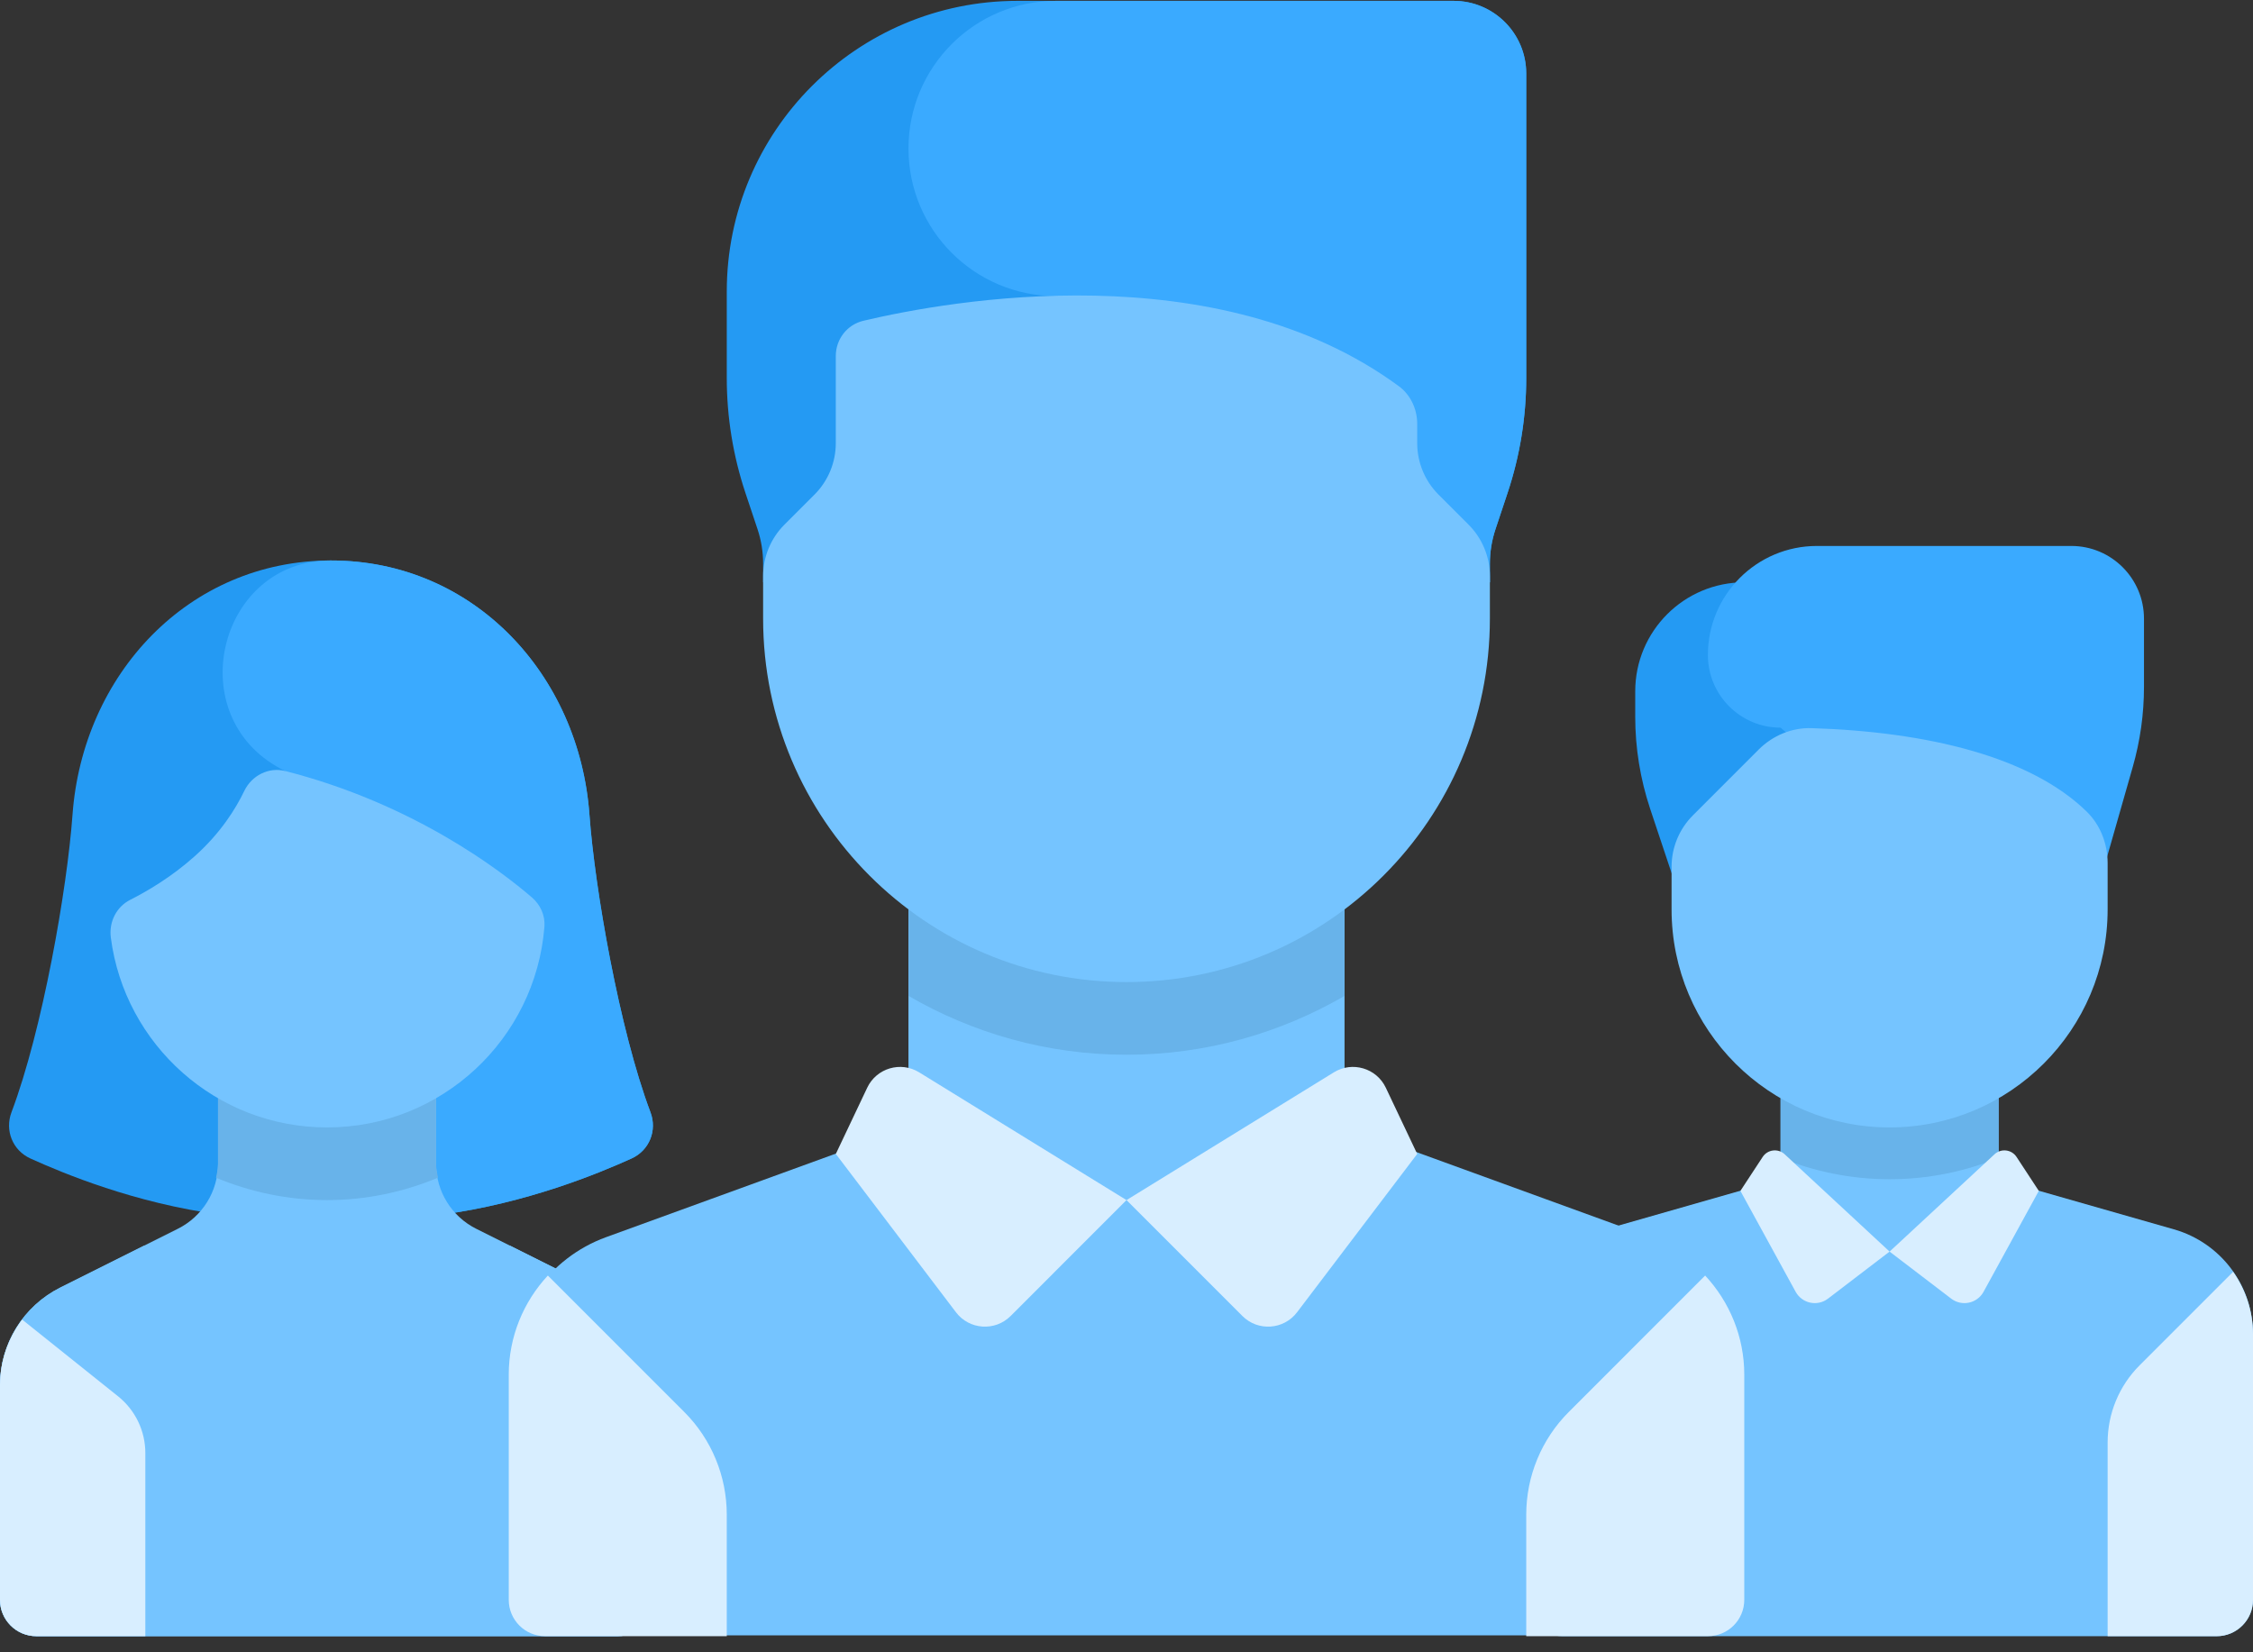 <?xml version="1.0" encoding="UTF-8"?>
<svg width="90px" height="66px" viewBox="0 0 90 66" version="1.1" xmlns="http://www.w3.org/2000/svg" xmlns:xlink="http://www.w3.org/1999/xlink">
    <rect x="0" y="0" width="90" height="66" fill="#333333" stroke="none"/>
    <!-- Generator: Sketch 52.6 (67491) - http://www.bohemiancoding.com/sketch -->
    <title>People</title>
    <desc>Created with Sketch.</desc>
    <g id="Symbols" stroke="none" stroke-width="1" fill="none" fill-rule="evenodd">
        <g id="Illustrations/People" transform="translate(0, -1)">
            <g id="People" transform="translate(0, 1)">
                <g id="Group-8" transform="translate(60.82, 21.797)">
                    <path d="M4.502,5.818 L4.502,6.836 C4.502,8.085 4.704,9.324 5.098,10.509 L7.405,17.43 L11.76,17.43 L11.76,1.463 L8.857,1.463 C6.452,1.463 4.502,3.412 4.502,5.818 Z" id="Path" fill="#249AF3"></path>
                    <path d="M24.378,8.833 L21.922,17.431 L10.309,7.269 C8.705,7.269 7.405,5.97 7.405,4.366 C7.405,1.961 9.355,0.011 11.76,0.011 L21.922,0.011 C23.525,0.011 24.825,1.311 24.825,2.915 L24.825,5.643 C24.825,6.722 24.674,7.796 24.378,8.833 Z" id="Path" fill="#3AAAFF"></path>
                    <rect id="Rectangle" fill="#75C4FF" x="10.308" y="21.786" width="8.71" height="6.425"></rect>
                    <path d="M10.309,24.452 C11.655,24.999 13.123,25.307 14.663,25.307 C16.204,25.307 17.672,24.999 19.018,24.452 L19.018,21.785 L10.309,21.785 L10.309,24.452 Z" id="Path" fill="#68B3EA"></path>
                    <path d="M26.021,27.308 L19.018,25.307 L14.663,28.197 L10.309,25.307 L3.306,27.308 C1.436,27.842 0.147,29.551 0.147,31.495 L0.147,42.108 C0.147,42.91 0.797,43.56 1.599,43.56 L27.728,43.56 C28.53,43.56 29.18,42.91 29.18,42.108 L29.18,31.495 C29.18,29.551 27.891,27.842 26.021,27.308 Z" id="Path" fill="#75C4FF"></path>
                    <path d="M14.663,23.237 C9.853,23.237 5.954,19.338 5.954,14.527 L5.954,12.827 C5.954,12.057 6.26,11.318 6.804,10.774 L9.436,8.141 C9.994,7.584 10.756,7.264 11.544,7.288 C16.184,7.435 20.291,8.429 22.537,10.622 C23.086,11.159 23.373,11.91 23.373,12.678 L23.373,14.527 C23.373,19.338 19.474,23.237 14.663,23.237 Z" id="Path" fill="#75C4FF"></path>
                    <path d="M23.373,35.821 C23.373,34.665 23.832,33.558 24.649,32.741 L28.385,29.005 C28.885,29.718 29.18,30.578 29.18,31.495 L29.18,42.108 C29.18,42.91 28.53,43.56 27.728,43.56 L23.373,43.56 L23.373,35.821 Z" id="Path" fill="#D8EEFF"></path>
                    <path d="M14.663,28.197 L12.203,30.076 C11.779,30.4 11.167,30.27 10.91,29.802 L8.703,25.772 L9.592,24.417 C9.789,24.116 10.209,24.065 10.472,24.309 L14.663,28.197 Z" id="Path" fill="#D8EEFF"></path>
                    <path d="M14.663,28.197 L17.124,30.076 C17.548,30.4 18.16,30.27 18.417,29.802 L20.624,25.772 L19.735,24.417 C19.538,24.116 19.118,24.065 18.855,24.309 L14.663,28.197 Z" id="Path" fill="#D8EEFF"></path>
                </g>
                <g id="Group-10" transform="translate(0, 22.324)">
                    <path d="M25.984,22.104 C24.744,18.817 23.76,13.167 23.547,10.225 C23.143,4.627 18.925,0.064 13.222,0.064 C7.519,0.064 3.301,4.627 2.896,10.225 C2.684,13.167 1.7,18.817 0.459,22.104 C0.186,22.828 0.502,23.627 1.215,23.951 C2.544,24.553 5.379,25.733 8.797,26.193 L17.647,26.193 C21.049,25.732 23.903,24.551 25.228,23.951 C25.942,23.627 26.258,22.828 25.984,22.104 Z" id="Path" fill="#249AF3"></path>
                    <path d="M25.229,23.951 C25.942,23.627 26.258,22.828 25.984,22.104 C24.744,18.817 23.76,13.167 23.547,10.225 C23.143,4.627 18.925,0.064 13.222,0.064 C13.208,0.064 13.193,0.064 13.179,0.064 C8.803,0.082 7.257,6.05 11.024,8.276 C11.25,8.41 11.395,8.474 11.395,8.474 L14.694,26.193 L17.647,26.193 C21.049,25.732 23.903,24.551 25.229,23.951 Z" id="Path" fill="#3AAAFF"></path>
                    <path d="M23.722,29.107 L19.024,26.759 C18.04,26.267 17.419,25.261 17.419,24.162 L17.42,19.807 L8.71,19.807 L8.71,24.162 C8.71,25.262 8.088,26.267 7.105,26.758 L2.407,29.107 C0.932,29.845 -1.42108547e-14,31.353 -1.42108547e-14,33.002 L-1.42108547e-14,41.581 C-1.42108547e-14,42.382 0.65,43.032 1.452,43.032 L24.677,43.032 C25.479,43.032 26.129,42.382 26.129,41.581 L26.129,33.002 C26.129,31.353 25.197,29.845 23.722,29.107 Z" id="Path" fill="#75C4FF"></path>
                    <path d="M13.065,25.613 C14.628,25.613 16.125,25.291 17.497,24.717 C17.461,24.534 17.419,24.352 17.419,24.161 L17.42,19.807 L8.71,19.807 L8.71,24.162 C8.71,24.353 8.668,24.536 8.631,24.72 C10.005,25.291 11.501,25.613 13.065,25.613 Z" id="Path" fill="#68B3EA"></path>
                    <path d="M23.722,29.107 L20.375,27.434 C18.823,29.83 16.132,31.419 13.065,31.419 C9.997,31.419 7.306,29.83 5.754,27.434 L2.407,29.107 C0.932,29.845 -1.42108547e-14,31.353 -1.42108547e-14,33.002 L-1.42108547e-14,41.581 C-1.42108547e-14,42.382 0.65,43.032 1.452,43.032 L24.677,43.032 C25.479,43.032 26.129,42.382 26.129,41.581 L26.129,33.002 C26.129,31.353 25.197,29.845 23.722,29.107 Z" id="Path" fill="#75C4FF"></path>
                    <path d="M13.065,22.71 C8.636,22.71 4.98,19.405 4.427,15.127 C4.347,14.508 4.645,13.9 5.203,13.618 C5.871,13.281 6.842,12.713 7.772,11.883 C8.808,10.959 9.415,9.985 9.758,9.27 C10.054,8.654 10.733,8.305 11.395,8.474 C16.506,9.778 19.986,12.437 21.248,13.523 C21.587,13.814 21.782,14.244 21.748,14.69 C21.396,19.177 17.643,22.71 13.065,22.71 Z" id="Path" fill="#75C4FF"></path>
                    <path d="M0.885,30.385 C0.326,31.128 -3.55271368e-14,32.038 -3.55271368e-14,33.002 L-3.55271368e-14,41.581 C-3.55271368e-14,42.382 0.65,43.032 1.452,43.032 L5.806,43.032 L5.806,35.718 C5.806,34.836 5.405,34.002 4.717,33.451 L0.885,30.385 Z" id="Path" fill="#D8EEFF"></path>
                </g>
                <g id="Group-13" transform="translate(20.215, 0)">
                    <path d="M45.708,49.417 L33.563,45 L24.853,47.903 L16.144,45 L3.998,49.417 C1.703,50.251 0.176,52.432 0.176,54.874 L0.176,63.871 C0.176,64.673 0.826,65.323 1.627,65.323 L48.079,65.323 C48.881,65.323 49.531,64.673 49.531,63.871 L49.531,54.874 C49.531,52.432 48.003,50.251 45.708,49.417 Z" id="Path" fill="#75C4FF"></path>
                    <g id="Group" transform="translate(49.219, 45.879)"></g>
                    <path d="M47.9,50.951 C48.88,52.003 49.463,53.404 49.463,54.907 L49.463,63.905 C49.463,64.706 48.813,65.356 48.011,65.356 L40.753,65.356 L40.753,60.503 C40.753,58.963 41.365,57.486 42.454,56.398 L47.9,50.951 Z" id="Path" fill="#D8EEFF"></path>
                    <path d="M40.753,15.098 L40.753,2.937 C40.753,1.334 39.453,0.034 37.85,0.034 L20.43,0.034 C14.017,0.034 8.817,5.233 8.817,11.647 L8.817,15.098 C8.817,16.658 9.069,18.208 9.562,19.688 L10.046,21.138 C10.194,21.582 10.269,22.047 10.269,22.515 L10.269,23.26 L39.301,23.26 L39.301,22.515 C39.301,22.047 39.377,21.582 39.525,21.138 L40.008,19.688 C40.501,18.208 40.753,16.658 40.753,15.098 Z" id="Path" fill="#249AF3"></path>
                    <path d="M16.076,5.931 C16.076,9.188 18.716,11.828 21.973,11.828 L22.789,11.828 L23.183,23.26 L39.301,23.26 L39.301,22.515 C39.301,22.046 39.377,21.582 39.525,21.138 L40.008,19.688 C40.501,18.208 40.753,16.658 40.753,15.098 L40.753,2.937 C40.753,1.334 39.453,0.034 37.85,0.034 L21.973,0.034 C18.716,0.034 16.076,2.674 16.076,5.931 Z" id="Path" fill="#3AAAFF"></path>
                    <rect id="Rectangle" fill="#75C4FF" x="16.075" y="34.873" width="17.42" height="13.064"></rect>
                    <path d="M16.076,39.781 C18.64,41.267 21.609,42.131 24.785,42.131 C27.962,42.131 30.931,41.267 33.495,39.781 L33.495,34.873 L16.075,34.873 L16.076,39.781 Z" id="Path" fill="#68B3EA"></path>
                    <g id="Group" transform="translate(13.008, 42.539)" fill="#D8EEFF">
                        <path d="M11.777,5.398 L7.148,10.028 C6.525,10.65 5.497,10.58 4.965,9.879 L0.165,3.554 L1.42,0.908 C1.791,0.127 2.757,-0.159 3.493,0.294 L11.777,5.398 Z" id="Path"></path>
                        <path d="M11.777,5.398 L16.407,10.028 C17.029,10.65 18.058,10.58 18.59,9.879 L23.39,3.554 L22.135,0.908 C21.764,0.127 20.798,-0.159 20.062,0.294 L11.777,5.398 Z" id="Path"></path>
                    </g>
                    <path d="M24.785,39.228 C16.768,39.228 10.269,32.728 10.269,24.711 L10.269,23.011 C10.269,22.241 10.575,21.502 11.119,20.958 L12.322,19.755 C12.866,19.211 13.172,18.472 13.172,17.702 L13.172,14.222 C13.172,13.55 13.623,12.966 14.277,12.812 C17.711,12.001 28.394,10.08 35.665,15.427 C36.137,15.775 36.398,16.345 36.398,16.931 L36.398,17.702 C36.398,18.472 36.704,19.211 37.248,19.755 L38.451,20.958 C38.995,21.502 39.301,22.241 39.301,23.011 L39.301,24.711 C39.301,32.728 32.802,39.228 24.785,39.228 Z" id="Path" fill="#75C4FF"></path>
                    <path d="M1.67,50.951 C0.69,52.003 0.108,53.404 0.108,54.907 L0.108,63.905 C0.108,64.706 0.758,65.356 1.559,65.356 L8.817,65.356 L8.817,60.503 C8.817,58.963 8.206,57.486 7.117,56.398 L1.67,50.951 Z" id="Path" fill="#D8EEFF"></path>
                </g>
            </g>
        </g>
    </g>
</svg>